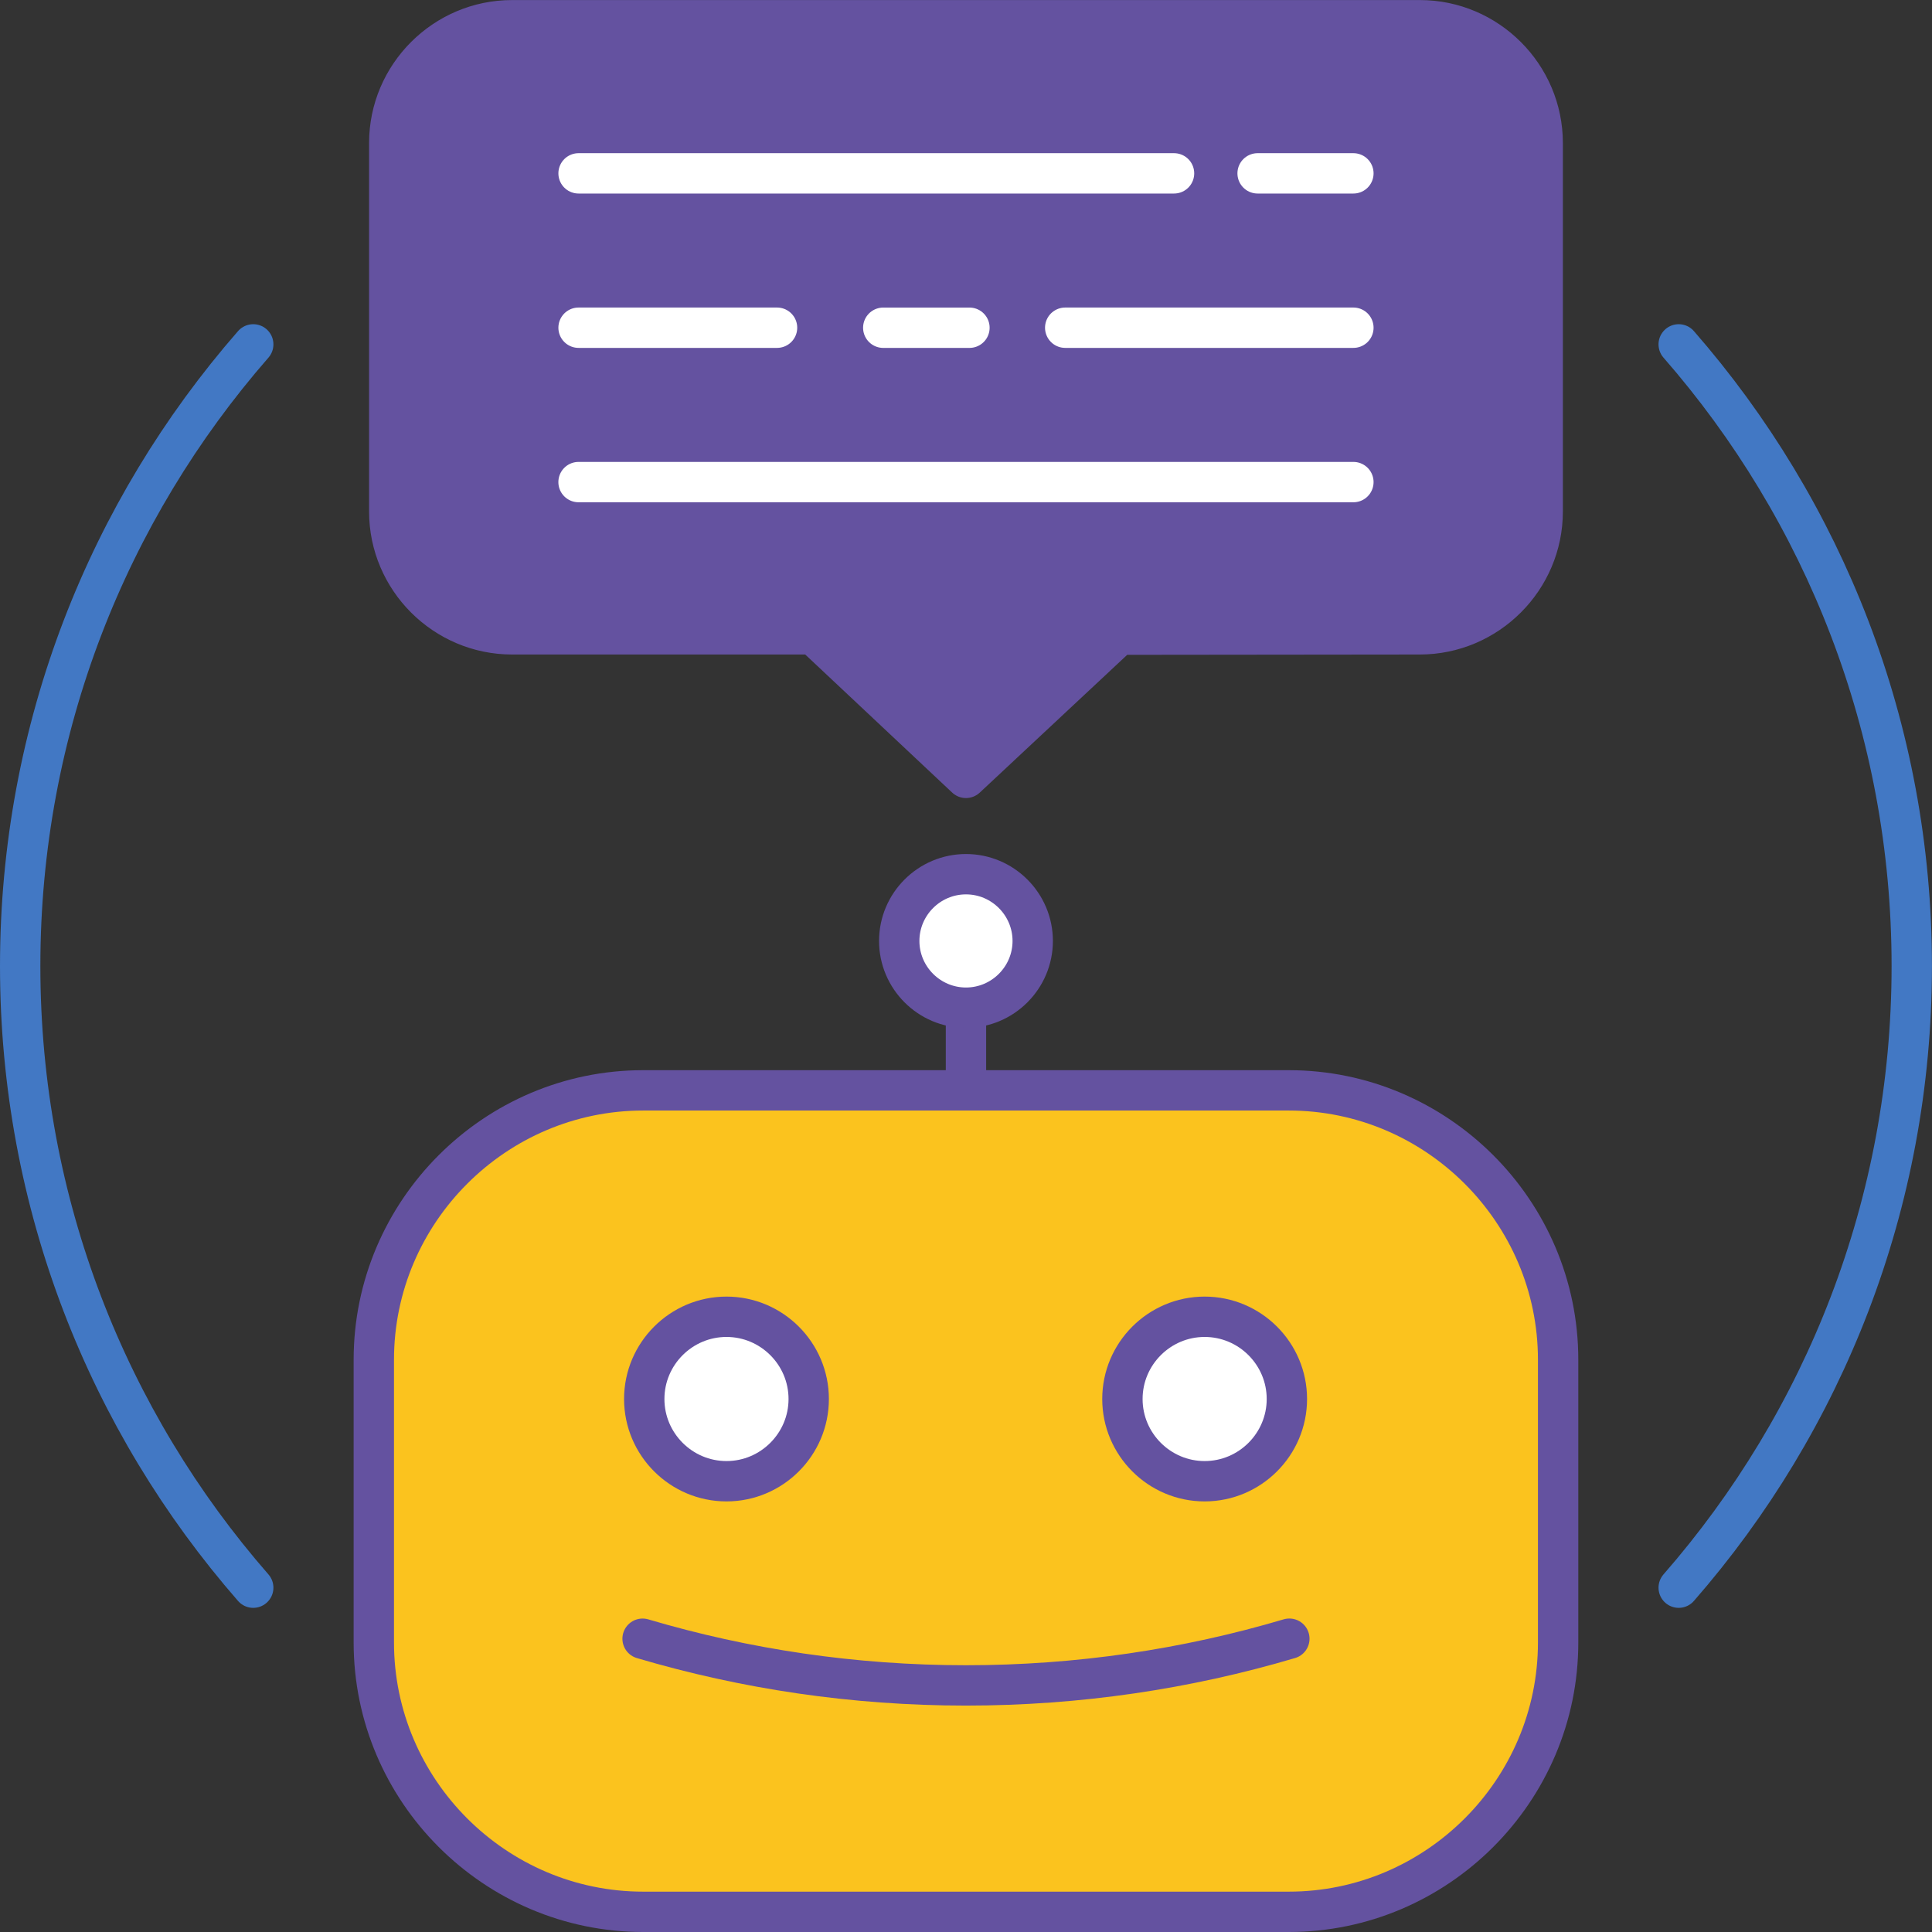 <?xml version="1.0" encoding="UTF-8" standalone="no"?>
<svg
   xmlns:dc="http://purl.org/dc/elements/1.1/"
   xmlns:cc="http://creativecommons.org/ns#"
   xmlns:rdf="http://www.w3.org/1999/02/22-rdf-syntax-ns#"
   xmlns:svg="http://www.w3.org/2000/svg"
   xmlns="http://www.w3.org/2000/svg"
   viewBox="0 0 101.787 101.787"
   height="101.787"
   width="101.787"
   xml:space="preserve"
   version="1.1"
   id="svg2"><rect x="0" y="0" width="101.787" height="101.787" fill="#333333" stroke="none"/><defs
     id="defs6" /><g
     transform="matrix(1.25,0,0,-1.25,0,101.787)"
     id="g10"><g
       transform="scale(0.1,0.1)"
       id="g12"><path
         id="path14"
         style="fill:none;stroke:#4278c4;stroke-width:17.008;stroke-linecap:round;stroke-linejoin:round;stroke-miterlimit:22.926;stroke-dasharray:none;stroke-opacity:1"
         d="m 707.535,145.125 c 61.164,70.059 98.235,161.699 98.235,262.012 0,100.308 -37.071,191.949 -98.235,262.011 m -600.801,0 C 45.574,599.086 8.504,507.445 8.504,407.137 8.504,306.824 45.574,215.184 106.734,145.125" /><path
         id="path16"
         style="fill:#fbc31e;fill-opacity:1;fill-rule:evenodd;stroke:none"
         d="m 543.18,354.734 -272.09,0 c -62.442,0 -113.535,-51.086 -113.535,-113.523 l 0,-119.172 C 157.555,59.598 208.648,8.504 271.09,8.504 l 272.09,0 c 62.445,0 113.535,51.094 113.535,113.535 l 0,119.172 c 0,62.437 -51.09,113.523 -113.535,113.523" /><path
         id="path18"
         style="fill:none;stroke:#6452a0;stroke-width:17.008;stroke-linecap:round;stroke-linejoin:round;stroke-miterlimit:22.926;stroke-dasharray:none;stroke-opacity:1"
         d="m 543.18,354.734 -272.09,0 c -62.442,0 -113.535,-51.086 -113.535,-113.523 l 0,-119.172 C 157.555,59.598 208.648,8.504 271.09,8.504 l 272.09,0 c 62.445,0 113.535,51.094 113.535,113.535 l 0,119.172 c 0,62.437 -51.09,113.523 -113.535,113.523 z" /><path
         id="path20"
         style="fill:none;stroke:#6452a0;stroke-width:17.008;stroke-linecap:round;stroke-linejoin:round;stroke-miterlimit:22.926;stroke-dasharray:none;stroke-opacity:1"
         d="m 407.137,354.734 0,35.594" /><path
         id="path22"
         style="fill:#ffffff;fill-opacity:1;fill-rule:evenodd;stroke:none"
         d="m 507.73,189.988 c 19.094,0 34.661,15.567 34.661,34.657 0,19.093 -15.567,34.66 -34.661,34.66 -19.089,0 -34.656,-15.567 -34.656,-34.66 0,-19.09 15.567,-34.657 34.656,-34.657" /><path
         id="path24"
         style="fill:none;stroke:#6452a0;stroke-width:17.008;stroke-linecap:round;stroke-linejoin:round;stroke-miterlimit:22.926;stroke-dasharray:none;stroke-opacity:1"
         d="m 507.73,189.988 c 19.094,0 34.661,15.567 34.661,34.657 0,19.093 -15.567,34.66 -34.661,34.66 -19.089,0 -34.656,-15.567 -34.656,-34.66 0,-19.09 15.567,-34.657 34.656,-34.657 z" /><path
         id="path26"
         style="fill:#ffffff;fill-opacity:1;fill-rule:evenodd;stroke:none"
         d="m 306.199,189.988 c 19.086,0 34.656,15.567 34.656,34.657 0,19.093 -15.57,34.66 -34.656,34.66 -19.094,0 -34.664,-15.567 -34.664,-34.66 0,-19.09 15.57,-34.657 34.664,-34.657" /><path
         id="path28"
         style="fill:none;stroke:#6452a0;stroke-width:17.008;stroke-linecap:round;stroke-linejoin:round;stroke-miterlimit:22.926;stroke-dasharray:none;stroke-opacity:1"
         d="m 306.199,189.988 c 19.086,0 34.656,15.567 34.656,34.657 0,19.093 -15.57,34.66 -34.656,34.66 -19.094,0 -34.664,-15.567 -34.664,-34.66 0,-19.09 15.57,-34.657 34.664,-34.657 z" /><path
         id="path30"
         style="fill:none;stroke:#6452a0;stroke-width:17.008;stroke-linecap:round;stroke-linejoin:round;stroke-miterlimit:22.926;stroke-dasharray:none;stroke-opacity:1"
         d="m 270.836,123.609 c 43.199,-12.793 88.945,-19.675 136.301,-19.675 47.351,0 93.093,6.882 136.297,19.687" /><path
         id="path32"
         style="fill:#ffffff;fill-opacity:1;fill-rule:evenodd;stroke:none"
         d="m 407.137,389.578 c 15.496,0 28.133,12.637 28.133,28.129 0,15.492 -12.637,28.133 -28.133,28.133 -15.492,0 -28.129,-12.641 -28.129,-28.133 0,-15.492 12.637,-28.129 28.129,-28.129" /><path
         id="path34"
         style="fill:none;stroke:#6452a0;stroke-width:17.008;stroke-linecap:round;stroke-linejoin:round;stroke-miterlimit:22.926;stroke-dasharray:none;stroke-opacity:1"
         d="m 407.137,389.578 c 15.496,0 28.133,12.637 28.133,28.129 0,15.492 -12.637,28.133 -28.133,28.133 -15.492,0 -28.129,-12.641 -28.129,-28.133 0,-15.492 12.637,-28.129 28.129,-28.129 z" /><path
         id="path36"
         style="fill:#6452a0;fill-opacity:1;fill-rule:evenodd;stroke:none"
         d="m 215.828,805.77 382.617,0 c 28.477,0 51.766,-23.309 51.766,-51.766 l 0,-155.301 c 0,-28.457 -23.309,-51.742 -51.766,-51.765 l -126.711,-0.137 -64.597,-60.36 -64.391,60.497 -126.918,0 c -28.453,0 -51.769,23.289 -51.769,51.765 l 0,155.301 c 0,28.469 23.293,51.766 51.769,51.766" /><path
         id="path38"
         style="fill:none;stroke:#6452a0;stroke-width:17.008;stroke-linecap:round;stroke-linejoin:round;stroke-miterlimit:22.926;stroke-dasharray:none;stroke-opacity:1"
         d="m 215.828,805.77 382.617,0 c 28.477,0 51.766,-23.309 51.766,-51.766 l 0,-155.301 c 0,-28.457 -23.309,-51.742 -51.766,-51.765 l -126.711,-0.137 -64.597,-60.36 -64.391,60.497 -126.918,0 c -28.453,0 -51.769,23.289 -51.769,51.765 l 0,155.301 c 0,28.469 23.293,51.766 51.769,51.766 z" /><path
         id="path40"
         style="fill:none;stroke:#ffffff;stroke-width:17.008;stroke-linecap:round;stroke-linejoin:round;stroke-miterlimit:22.926;stroke-dasharray:none;stroke-opacity:1"
         d="m 530.055,741.23 40.371,0" /><path
         id="path42"
         style="fill:none;stroke:#ffffff;stroke-width:17.008;stroke-linecap:round;stroke-linejoin:round;stroke-miterlimit:22.926;stroke-dasharray:none;stroke-opacity:1"
         d="m 372.273,676.164 36.329,0" /><path
         id="path44"
         style="fill:none;stroke:#ffffff;stroke-width:17.008;stroke-linecap:round;stroke-linejoin:round;stroke-miterlimit:22.926;stroke-dasharray:none;stroke-opacity:1"
         d="m 243.844,611.105 326.582,0" /><path
         id="path46"
         style="fill:none;stroke:#ffffff;stroke-width:17.008;stroke-linecap:round;stroke-linejoin:round;stroke-miterlimit:22.926;stroke-dasharray:none;stroke-opacity:1"
         d="m 243.852,676.172 83.656,0" /><path
         id="path48"
         style="fill:none;stroke:#ffffff;stroke-width:17.008;stroke-linecap:round;stroke-linejoin:round;stroke-miterlimit:22.926;stroke-dasharray:none;stroke-opacity:1"
         d="m 448.961,676.172 121.465,0" /><path
         id="path50"
         style="fill:none;stroke:#ffffff;stroke-width:17.008;stroke-linecap:round;stroke-linejoin:round;stroke-miterlimit:22.926;stroke-dasharray:none;stroke-opacity:1"
         d="m 243.852,741.23 250.98,0" /></g></g></svg>